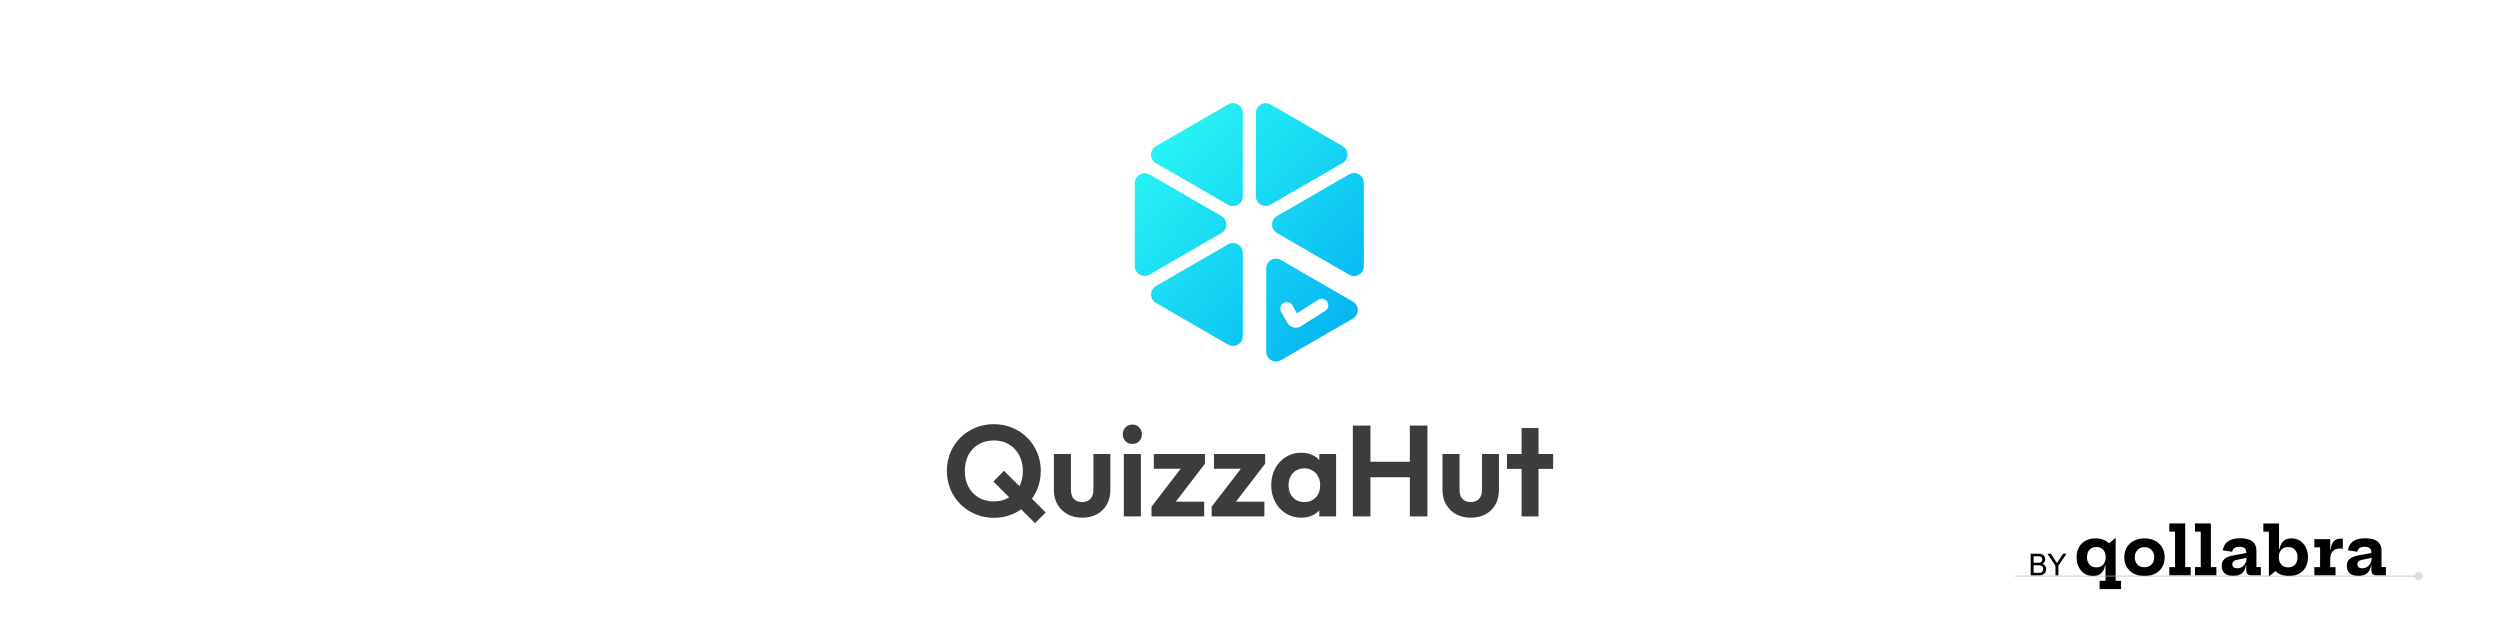 <svg width="1600" height="400" viewBox="0 0 1600 400" fill="none" xmlns="http://www.w3.org/2000/svg">
<rect width="1600" height="400" fill="white"/>
<path fill-rule="evenodd" clip-rule="evenodd" d="M795.381 72.284C795.381 67.454 790.157 64.435 785.978 66.85L739.813 93.528C735.633 95.942 735.633 101.98 739.813 104.395L785.978 131.072C790.157 133.487 795.381 130.469 795.381 125.639V72.284ZM813.143 130.997C808.964 133.412 803.74 130.394 803.74 125.564V72.284C803.74 67.454 808.964 64.435 813.143 66.85L859.243 93.49C863.423 95.905 863.423 101.942 859.243 104.357L813.143 130.997ZM817.257 149.147C813.078 146.732 813.078 140.695 817.257 138.28L863.447 111.588C867.626 109.173 872.85 112.192 872.85 117.022V170.405C872.85 175.235 867.626 178.254 863.447 175.839L817.257 149.147ZM819.779 230.522C815.6 232.937 810.376 229.918 810.376 225.088V171.826C810.376 166.996 815.6 163.978 819.779 166.393L865.864 193.024C870.044 195.439 870.044 201.476 865.864 203.891L819.779 230.522ZM781.734 149.147C785.913 146.732 785.913 140.695 781.734 138.28L735.674 111.663C731.494 109.248 726.271 112.267 726.271 117.097V170.33C726.271 175.16 731.494 178.179 735.674 175.764L781.734 149.147ZM739.828 193.891C735.649 191.476 735.649 185.438 739.828 183.023L785.978 156.355C790.157 153.94 795.381 156.958 795.381 161.788V215.126C795.381 219.956 790.157 222.974 785.978 220.559L739.828 193.891ZM848.163 198.947C850.115 197.714 850.699 195.131 849.467 193.177C848.236 191.223 845.655 190.639 843.703 191.872L830.011 200.518L827.225 195.523C826.099 193.506 823.553 192.784 821.538 193.91C819.523 195.037 818.802 197.585 819.927 199.602L823.789 206.523C825.541 209.664 829.567 210.69 832.607 208.77L848.163 198.947Z" fill="url(#paint0_linear_220_2)"/>
<path d="M636.18 331.41C631.936 331.41 627.967 330.638 624.274 329.095C620.635 327.551 617.438 325.429 614.682 322.728C611.926 319.972 609.776 316.774 608.233 313.136C606.744 309.443 606 305.502 606 301.312C606 297.123 606.744 293.236 608.233 289.653C609.776 286.015 611.898 282.846 614.599 280.144C617.356 277.388 620.553 275.266 624.191 273.778C627.829 272.234 631.77 271.462 636.015 271.462C640.26 271.462 644.201 272.234 647.839 273.778C651.477 275.266 654.675 277.388 657.431 280.144C660.187 282.846 662.309 286.015 663.798 289.653C665.341 293.292 666.113 297.205 666.113 301.395C666.113 305.584 665.341 309.498 663.798 313.136C662.309 316.774 660.187 319.972 657.431 322.728C654.73 325.429 651.56 327.551 647.922 329.095C644.284 330.638 640.37 331.41 636.18 331.41ZM636.015 320.909C639.708 320.909 642.933 320.082 645.689 318.428C648.501 316.774 650.678 314.487 652.222 311.565C653.82 308.644 654.619 305.226 654.619 301.312C654.619 298.446 654.151 295.827 653.214 293.457C652.332 291.087 651.064 289.047 649.41 287.338C647.756 285.574 645.8 284.224 643.539 283.287C641.279 282.349 638.771 281.881 636.015 281.881C632.377 281.881 629.152 282.708 626.341 284.361C623.585 285.96 621.407 288.22 619.809 291.142C618.265 294.063 617.493 297.453 617.493 301.312C617.493 304.234 617.934 306.907 618.816 309.333C619.753 311.758 621.021 313.825 622.62 315.534C624.274 317.243 626.231 318.566 628.491 319.503C630.806 320.44 633.314 320.909 636.015 320.909ZM662.392 334.8L635.767 308.175L642.547 301.312L669.255 328.02L662.392 334.8Z" fill="#3C3C3C"/>
<path d="M692.598 331.327C689.07 331.327 685.928 330.583 683.172 329.095C680.471 327.606 678.349 325.539 676.805 322.893C675.262 320.247 674.49 317.188 674.49 313.715V290.563H685.404V313.467C685.404 315.121 685.68 316.554 686.231 317.767C686.783 318.924 687.609 319.806 688.712 320.413C689.814 321.019 691.11 321.322 692.598 321.322C694.858 321.322 696.622 320.633 697.89 319.255C699.158 317.877 699.792 315.948 699.792 313.467V290.563H710.624V313.715C710.624 317.243 709.852 320.33 708.309 322.976C706.82 325.622 704.698 327.689 701.942 329.177C699.241 330.611 696.126 331.327 692.598 331.327Z" fill="#3C3C3C"/>
<path d="M719.25 330.5V290.563H730.164V330.5H719.25ZM724.707 284.113C722.943 284.113 721.482 283.535 720.324 282.377C719.167 281.164 718.588 279.676 718.588 277.912C718.588 276.203 719.167 274.742 720.324 273.53C721.482 272.317 722.943 271.71 724.707 271.71C726.526 271.71 727.987 272.317 729.089 273.53C730.247 274.742 730.826 276.203 730.826 277.912C730.826 279.676 730.247 281.164 729.089 282.377C727.987 283.535 726.526 284.113 724.707 284.113Z" fill="#3C3C3C"/>
<path d="M736.948 324.299L758.116 296.764H771.18L750.013 324.299H736.948ZM736.948 330.5V324.299L745.548 321.074H770.684V330.5H736.948ZM738.437 299.989V290.563H771.18V296.764L762.498 299.989H738.437Z" fill="#3C3C3C"/>
<path d="M775.465 324.299L796.633 296.764H809.697L788.53 324.299H775.465ZM775.465 330.5V324.299L784.064 321.074H809.201V330.5H775.465ZM776.953 299.989V290.563H809.697V296.764L801.015 299.989H776.953Z" fill="#3C3C3C"/>
<path d="M832.769 331.327C829.131 331.327 825.851 330.418 822.93 328.598C820.008 326.779 817.72 324.299 816.067 321.157C814.413 318.015 813.586 314.487 813.586 310.573C813.586 306.604 814.413 303.048 816.067 299.906C817.72 296.764 820.008 294.284 822.93 292.465C825.851 290.646 829.131 289.736 832.769 289.736C835.636 289.736 838.199 290.315 840.459 291.472C842.719 292.63 844.511 294.256 845.834 296.351C847.212 298.391 847.956 300.706 848.066 303.297V317.684C847.956 320.33 847.212 322.673 845.834 324.712C844.511 326.752 842.719 328.378 840.459 329.591C838.199 330.748 835.636 331.327 832.769 331.327ZM834.754 321.322C837.785 321.322 840.238 320.33 842.113 318.345C843.987 316.306 844.924 313.687 844.924 310.49C844.924 308.396 844.483 306.549 843.601 304.95C842.774 303.297 841.589 302.029 840.046 301.147C838.557 300.21 836.793 299.741 834.754 299.741C832.769 299.741 831.005 300.21 829.462 301.147C827.973 302.029 826.788 303.297 825.906 304.95C825.079 306.549 824.666 308.396 824.666 310.49C824.666 312.64 825.079 314.542 825.906 316.196C826.788 317.794 827.973 319.062 829.462 319.999C831.005 320.881 832.769 321.322 834.754 321.322ZM844.345 330.5V319.751L846.082 309.994L844.345 300.403V290.563H855.094V330.5H844.345Z" fill="#3C3C3C"/>
<path d="M865.835 330.5V272.372H877.08V330.5H865.835ZM902.299 330.5V272.372H913.544V330.5H902.299ZM872.946 305.446V295.524H905.441V305.446H872.946Z" fill="#3C3C3C"/>
<path d="M941.302 331.327C937.775 331.327 934.632 330.583 931.876 329.095C929.175 327.606 927.053 325.539 925.509 322.893C923.966 320.247 923.194 317.188 923.194 313.715V290.563H934.109V313.467C934.109 315.121 934.384 316.554 934.936 317.767C935.487 318.924 936.314 319.806 937.416 320.413C938.519 321.019 939.814 321.322 941.302 321.322C943.563 321.322 945.327 320.633 946.594 319.255C947.862 317.877 948.496 315.948 948.496 313.467V290.563H959.328V313.715C959.328 317.243 958.556 320.33 957.013 322.976C955.524 325.622 953.402 327.689 950.646 329.177C947.945 330.611 944.83 331.327 941.302 331.327Z" fill="#3C3C3C"/>
<path d="M973.825 330.5V273.943H984.656V330.5H973.825ZM964.481 300.072V290.563H994V300.072H964.481Z" fill="#3C3C3C"/>
<path d="M1354.02 371.726H1357.48V377H1343.75V371.726H1347.53L1347.51 359.267L1347.66 357.25V355.926L1347.51 353.09V349.665L1353.77 344.392H1354.02V371.726ZM1341.17 344.56C1342.89 344.56 1344.48 344.826 1345.93 345.358C1347.4 345.876 1348.66 346.661 1349.73 347.711C1350.81 348.748 1351.65 350.044 1352.25 351.598L1347.66 356.62C1347.66 355.331 1347.43 354.204 1346.96 353.237C1346.49 352.257 1345.8 351.493 1344.91 350.947C1344.01 350.387 1342.93 350.107 1341.68 350.107C1340.39 350.107 1339.29 350.373 1338.39 350.905C1337.51 351.437 1336.84 352.194 1336.37 353.174C1335.91 354.155 1335.68 355.31 1335.68 356.641C1335.68 357.929 1335.93 359.064 1336.43 360.045C1336.93 361.011 1337.63 361.767 1338.52 362.314C1339.42 362.846 1340.47 363.112 1341.68 363.112C1342.92 363.112 1343.99 362.846 1344.88 362.314C1345.78 361.767 1346.46 361.011 1346.93 360.045C1347.42 359.064 1347.66 357.922 1347.66 356.62L1348.3 361.704H1347.3C1347.01 363.189 1346.55 364.45 1345.91 365.486C1345.27 366.509 1344.42 367.3 1343.37 367.86C1342.33 368.407 1341.07 368.68 1339.59 368.68C1337.97 368.68 1336.5 368.365 1335.19 367.734C1333.9 367.104 1332.79 366.236 1331.86 365.129C1330.94 364.023 1330.22 362.741 1329.73 361.284C1329.24 359.827 1329 358.259 1329 356.578C1329 354.141 1329.51 352.026 1330.52 350.233C1331.53 348.426 1332.94 347.032 1334.76 346.052C1336.59 345.057 1338.72 344.56 1341.17 344.56Z" fill="black"/>
<path d="M1372.48 368.68C1369.87 368.68 1367.6 368.176 1365.67 367.167C1363.73 366.145 1362.22 364.737 1361.14 362.944C1360.07 361.137 1359.54 359.05 1359.54 356.683C1359.54 354.288 1360.07 352.18 1361.14 350.359C1362.22 348.538 1363.73 347.116 1365.67 346.094C1367.6 345.071 1369.87 344.56 1372.48 344.56C1375.07 344.56 1377.33 345.071 1379.27 346.094C1381.22 347.116 1382.72 348.538 1383.79 350.359C1384.86 352.18 1385.39 354.288 1385.39 356.683C1385.39 359.05 1384.86 361.137 1383.79 362.944C1382.72 364.737 1381.22 366.145 1379.29 367.167C1377.35 368.176 1375.08 368.68 1372.48 368.68ZM1372.48 363.028C1373.7 363.028 1374.78 362.769 1375.7 362.251C1376.64 361.718 1377.37 360.976 1377.9 360.024C1378.43 359.071 1378.69 357.95 1378.69 356.662C1378.69 355.387 1378.43 354.267 1377.9 353.3C1377.37 352.32 1376.64 351.556 1375.7 351.01C1374.78 350.464 1373.7 350.191 1372.48 350.191C1371.25 350.191 1370.17 350.464 1369.23 351.01C1368.31 351.556 1367.58 352.32 1367.05 353.3C1366.53 354.267 1366.26 355.387 1366.26 356.662C1366.26 357.95 1366.53 359.071 1367.05 360.024C1367.58 360.976 1368.31 361.718 1369.23 362.251C1370.17 362.769 1371.25 363.028 1372.48 363.028Z" fill="black"/>
<path d="M1398.52 362.944H1402.04V368.197H1388.36V362.944H1392.03V340.253H1388.36V335H1398.52V362.944Z" fill="black"/>
<path d="M1414.96 362.944H1418.49V368.197H1404.8V362.944H1408.47V340.253H1404.8V335H1414.96V362.944Z" fill="black"/>
<path d="M1440.55 368.197C1439.61 368.197 1438.88 367.923 1438.37 367.377C1437.87 366.817 1437.62 366.033 1437.62 365.024V360.045L1438.07 359.204L1437.81 356.683L1437.62 355.275V353.447C1437.62 352.649 1437.45 351.99 1437.11 351.472C1436.77 350.94 1436.27 350.548 1435.62 350.296C1434.97 350.044 1434.2 349.917 1433.29 349.917C1432.01 349.917 1430.96 350.177 1430.15 350.695C1429.35 351.199 1428.83 352.005 1428.59 353.111L1422.61 352.208C1422.87 350.569 1423.43 349.175 1424.3 348.027C1425.17 346.878 1426.38 346.003 1427.95 345.4C1429.52 344.798 1431.47 344.497 1433.82 344.497C1436.03 344.497 1437.89 344.784 1439.42 345.358C1440.95 345.918 1442.12 346.801 1442.92 348.006C1443.71 349.21 1444.11 350.765 1444.11 352.67V362.923H1446.93V368.197H1440.55ZM1429.38 368.617C1426.92 368.617 1425.05 368.057 1423.79 366.936C1422.52 365.815 1421.89 364.233 1421.89 362.188C1421.89 360.199 1422.52 358.686 1423.79 357.649C1425.05 356.599 1427.04 355.835 1429.74 355.359L1438.82 353.678V356.788L1431.62 358.301C1430.6 358.497 1429.85 358.833 1429.38 359.309C1428.91 359.771 1428.68 360.388 1428.68 361.158C1428.68 361.984 1428.94 362.615 1429.47 363.049C1430.01 363.483 1430.78 363.7 1431.77 363.7C1432.91 363.7 1433.94 363.42 1434.85 362.86C1435.77 362.3 1436.5 361.501 1437.02 360.465C1437.55 359.414 1437.81 358.154 1437.81 356.683L1438.88 361.62H1437.43C1437.12 363.959 1436.27 365.71 1434.89 366.873C1433.51 368.036 1431.67 368.617 1429.38 368.617Z" fill="black"/>
<path d="M1452.09 368.806V340.253H1448.54V335H1458.58V353.342L1458.45 355.632V358.931L1458.58 363.532L1452.34 368.806H1452.09ZM1464.94 368.68C1463.22 368.68 1461.63 368.421 1460.16 367.902C1458.71 367.37 1457.44 366.586 1456.36 365.549C1455.29 364.499 1454.47 363.196 1453.88 361.641L1458.45 356.62C1458.45 357.894 1458.69 359.022 1459.16 360.003C1459.63 360.969 1460.31 361.732 1461.21 362.293C1462.1 362.839 1463.18 363.112 1464.45 363.112C1465.73 363.112 1466.81 362.846 1467.7 362.314C1468.59 361.767 1469.27 361.011 1469.72 360.045C1470.19 359.064 1470.43 357.908 1470.43 356.578C1470.43 355.289 1470.18 354.162 1469.68 353.195C1469.18 352.229 1468.49 351.472 1467.59 350.926C1466.69 350.38 1465.65 350.107 1464.45 350.107C1463.2 350.107 1462.12 350.38 1461.23 350.926C1460.33 351.472 1459.64 352.236 1459.16 353.216C1458.69 354.183 1458.45 355.317 1458.45 356.62L1457.81 351.514H1458.81C1459.1 350.044 1459.56 348.79 1460.2 347.753C1460.84 346.717 1461.68 345.925 1462.72 345.379C1463.77 344.833 1465.04 344.56 1466.52 344.56C1468.14 344.56 1469.6 344.875 1470.9 345.505C1472.21 346.122 1473.33 346.983 1474.25 348.09C1475.18 349.196 1475.88 350.485 1476.36 351.955C1476.86 353.412 1477.11 354.974 1477.11 356.641C1477.11 359.078 1476.61 361.2 1475.6 363.007C1474.6 364.814 1473.18 366.215 1471.35 367.209C1469.52 368.19 1467.39 368.68 1464.94 368.68Z" fill="black"/>
<path d="M1491.35 362.944H1494.73V368.197H1481.19V362.944H1484.86V350.296H1481.19V345.043H1491.35V362.944ZM1499.4 351.241C1499.16 351.171 1498.89 351.122 1498.59 351.094C1498.31 351.052 1497.99 351.031 1497.65 351.031C1495.67 351.031 1494.13 351.598 1493.02 352.733C1491.91 353.867 1491.35 355.485 1491.35 357.586L1490.22 351.892H1491.59C1491.74 350.296 1492.09 348.965 1492.63 347.9C1493.19 346.822 1493.93 346.017 1494.85 345.484C1495.78 344.952 1496.88 344.686 1498.14 344.686C1498.38 344.686 1498.61 344.7 1498.8 344.728C1499.02 344.742 1499.22 344.77 1499.4 344.812V351.241Z" fill="black"/>
<path d="M1520.62 368.197C1519.68 368.197 1518.95 367.923 1518.44 367.377C1517.94 366.817 1517.69 366.033 1517.69 365.024V360.045L1518.14 359.204L1517.88 356.683L1517.69 355.275V353.447C1517.69 352.649 1517.52 351.99 1517.18 351.472C1516.84 350.94 1516.34 350.548 1515.68 350.296C1515.04 350.044 1514.27 349.917 1513.36 349.917C1512.08 349.917 1511.03 350.177 1510.22 350.695C1509.42 351.199 1508.9 352.005 1508.66 353.111L1502.68 352.208C1502.94 350.569 1503.5 349.175 1504.37 348.027C1505.24 346.878 1506.45 346.003 1508.02 345.4C1509.58 344.798 1511.54 344.497 1513.89 344.497C1516.1 344.497 1517.96 344.784 1519.48 345.358C1521.02 345.918 1522.19 346.801 1522.99 348.006C1523.78 349.21 1524.18 350.765 1524.18 352.67V362.923H1527V368.197H1520.62ZM1509.45 368.617C1506.99 368.617 1505.12 368.057 1503.86 366.936C1502.59 365.815 1501.96 364.233 1501.96 362.188C1501.96 360.199 1502.59 358.686 1503.86 357.649C1505.12 356.599 1507.11 355.835 1509.81 355.359L1518.89 353.678V356.788L1511.69 358.301C1510.67 358.497 1509.92 358.833 1509.45 359.309C1508.98 359.771 1508.75 360.388 1508.75 361.158C1508.75 361.984 1509.01 362.615 1509.54 363.049C1510.08 363.483 1510.84 363.7 1511.84 363.7C1512.98 363.7 1514 363.42 1514.92 362.86C1515.84 362.3 1516.57 361.501 1517.09 360.465C1517.62 359.414 1517.88 358.154 1517.88 356.683L1518.95 361.62H1517.5C1517.19 363.959 1516.34 365.71 1514.96 366.873C1513.58 368.036 1511.74 368.617 1509.45 368.617Z" fill="black"/>
<path d="M1300.9 368.25V366.61H1305.1C1305.9 366.61 1306.53 366.377 1306.98 365.91C1307.43 365.43 1307.66 364.857 1307.66 364.19C1307.66 363.737 1307.56 363.33 1307.36 362.97C1307.16 362.597 1306.87 362.303 1306.48 362.09C1306.11 361.877 1305.67 361.77 1305.16 361.77H1300.9V360.13H1304.88C1305.55 360.13 1306.07 359.957 1306.46 359.61C1306.86 359.25 1307.06 358.737 1307.06 358.07C1307.06 357.403 1306.85 356.897 1306.44 356.55C1306.03 356.19 1305.48 356.01 1304.8 356.01H1300.9V354.37H1304.84C1305.75 354.37 1306.5 354.537 1307.1 354.87C1307.71 355.19 1308.17 355.617 1308.48 356.15C1308.8 356.683 1308.96 357.27 1308.96 357.91C1308.96 358.657 1308.75 359.31 1308.34 359.87C1307.94 360.43 1307.35 360.87 1306.56 361.19L1306.72 360.59C1307.61 360.91 1308.31 361.397 1308.8 362.05C1309.31 362.69 1309.56 363.45 1309.56 364.33C1309.56 365.063 1309.38 365.723 1309.02 366.31C1308.66 366.897 1308.14 367.37 1307.46 367.73C1306.79 368.077 1305.97 368.25 1305 368.25H1300.9ZM1299.64 368.25V354.37H1301.52V368.25H1299.64ZM1315.82 362.61L1310.36 354.37H1312.54L1316.94 361.11H1315.96L1320.38 354.37H1322.52L1317.02 362.61H1315.82ZM1315.5 368.25V361.37H1317.38V368.25H1315.5Z" fill="black"/>
<path d="M1290 368.25C1289.72 368.25 1289.5 368.474 1289.5 368.75C1289.5 369.026 1289.72 369.25 1290 369.25V368.25ZM1545.33 368.75C1545.33 370.223 1546.53 371.417 1548 371.417C1549.47 371.417 1550.67 370.223 1550.67 368.75C1550.67 367.277 1549.47 366.083 1548 366.083C1546.53 366.083 1545.33 367.277 1545.33 368.75ZM1290 369.25H1548V368.25H1290V369.25Z" fill="#B5B4B4" fill-opacity="0.46"/>
<defs>
<linearGradient id="paint0_linear_220_2" x1="726.271" y1="66" x2="891.031" y2="216.419" gradientUnits="userSpaceOnUse">
<stop stop-color="#2DFEF5"/>
<stop offset="1" stop-color="#00ACF2"/>
</linearGradient>
</defs>
</svg>
